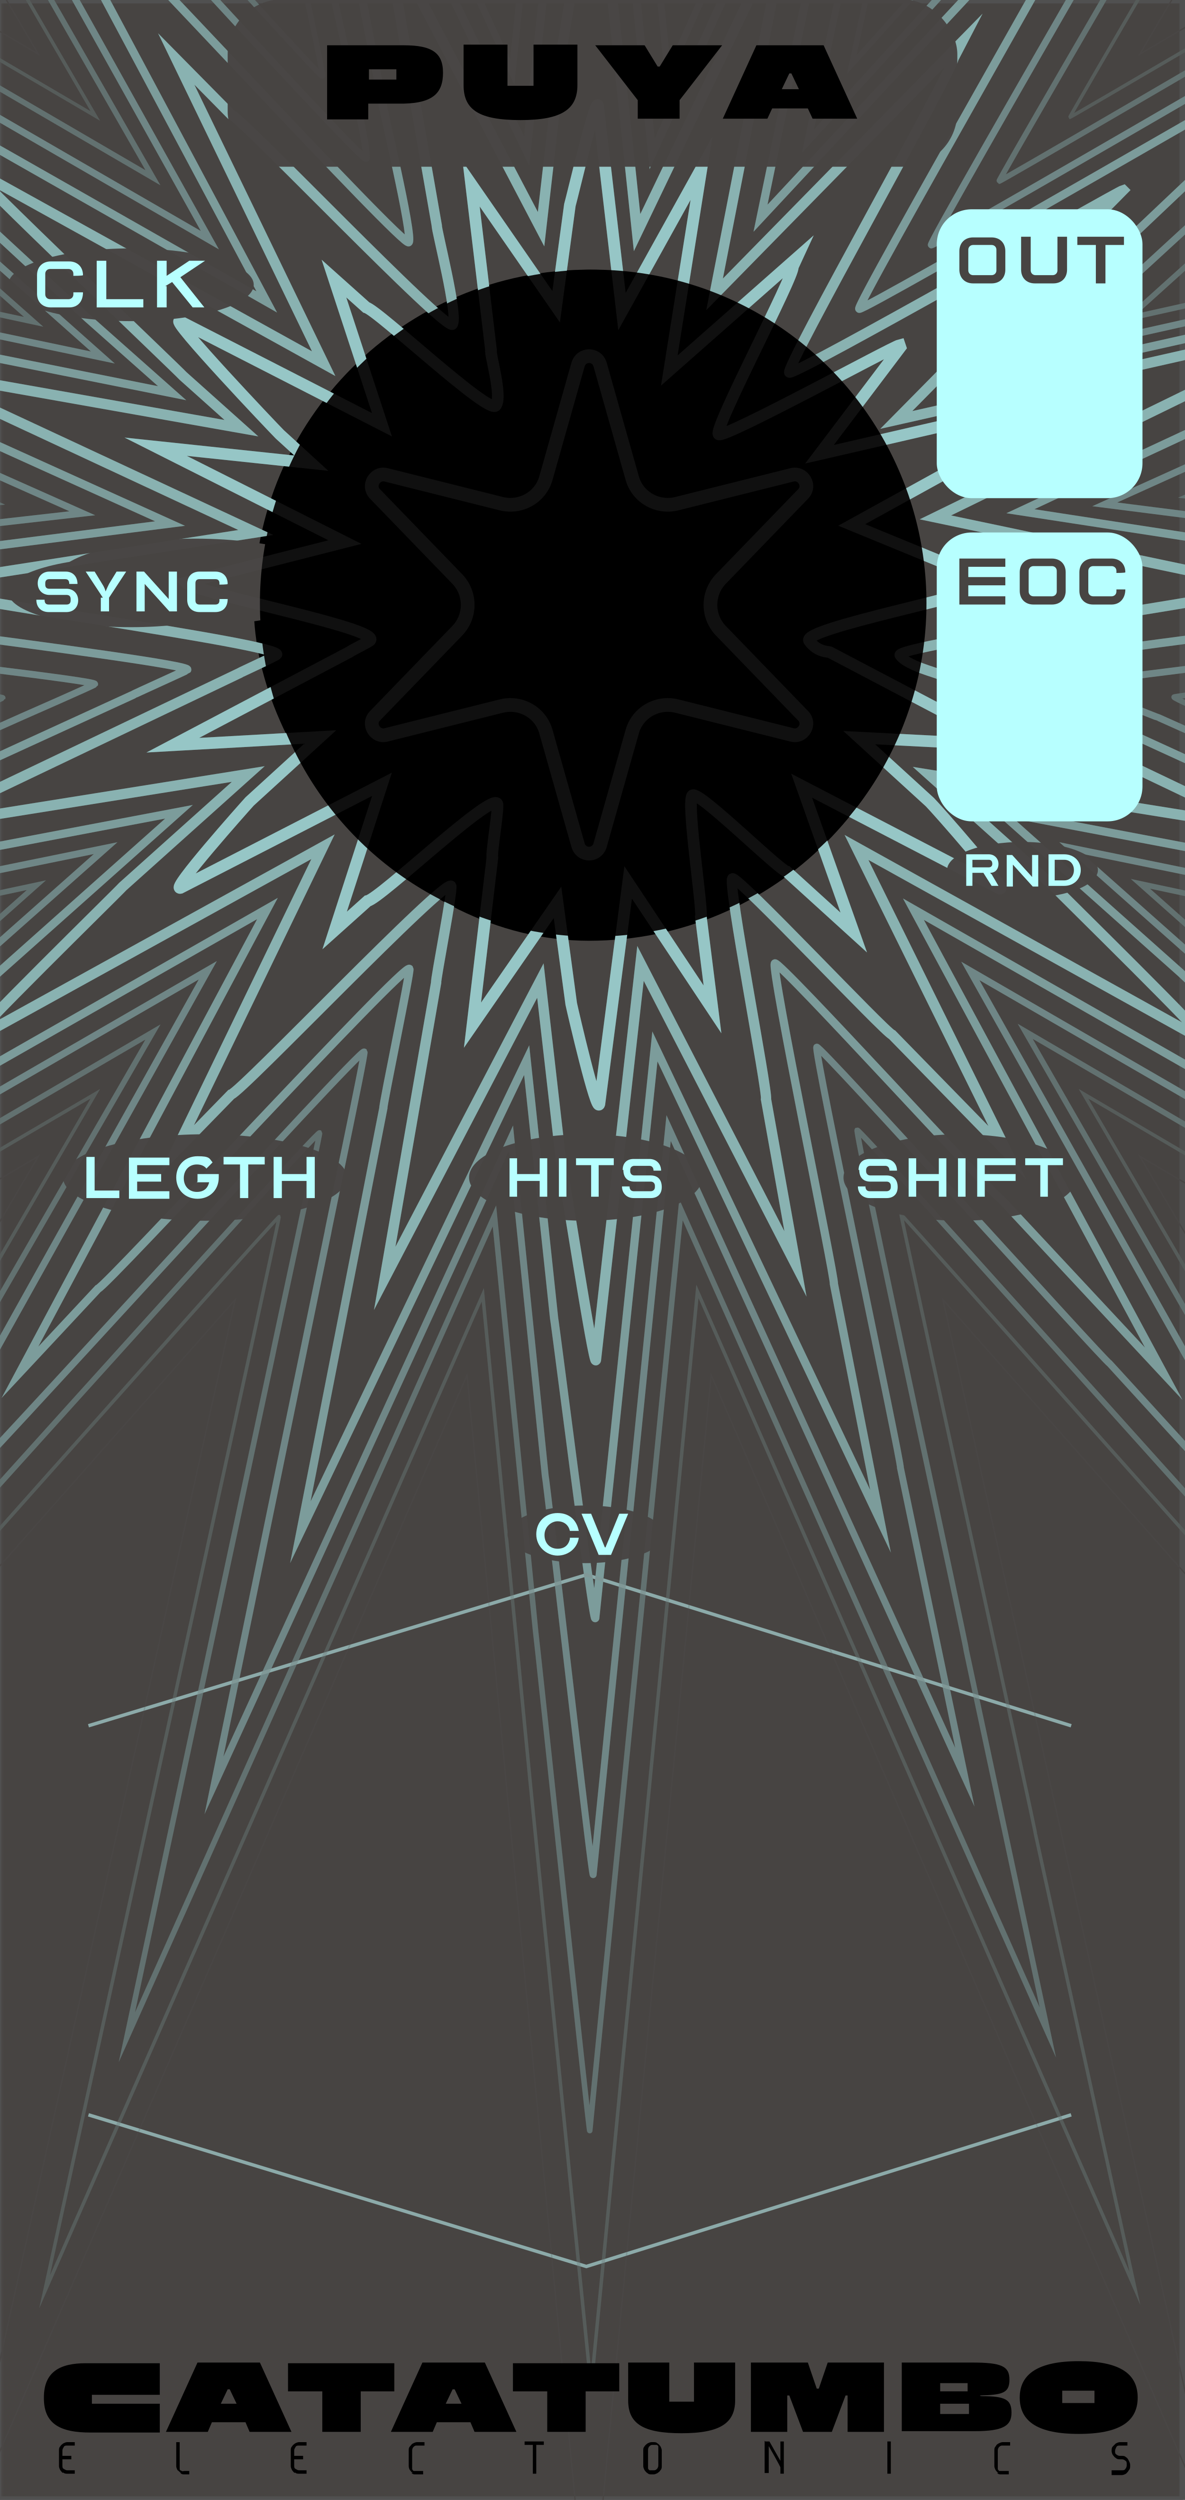 <?xml version='1.0' encoding='utf-8'?>
<ns0:svg xmlns:ns0="http://www.w3.org/2000/svg" xmlns:ns1="http://www.inkscape.org/namespaces/inkscape" xmlns:ns2="http://sodipodi.sourceforge.net/DTD/sodipodi-0.dtd" version="1.1" viewBox="0 0 172.8 364.3">
  
  <ns0:rect x="0" y="0" width="172.8" height="364.3" fill="#333333" stroke="none"/>
  
  <ns0:defs>
    <ns0:style>
      .st0, .st1, .st2, .st3, .st4, .st5, .st6, .st7, .st8, .st9, .st10, .st11, .st12, .st13, .st14, .st15, .st16, .st17, .st18, .st19, .st20, .st21, .st22, .st23, .st24 {
        fill: none;
      }

      .st1 {
        stroke: #779493;
      }

      .st1, .st16 {
        stroke-miterlimit: 10.8;
        stroke-width: 1px;
      }

      .st2 {
        stroke: #b7ffff;
      }

      .st2, .st3, .st4, .st5, .st8, .st9, .st11, .st15 {
        stroke-width: 2px;
      }

      .st2, .st3, .st4, .st5, .st8, .st9, .st11, .st15, .st24 {
        stroke-miterlimit: 10;
      }

      .st3 {
        stroke: #c2fffa;
      }

      .st4 {
        stroke: #eeffe6;
      }

      .st5 {
        stroke: #cdfff5;
      }

      .st25 {
        fill: #b7ffff;
      }

      .st26 {
        fill: lime;
      }

      .st6 {
        stroke: #474442;
      }

      .st6, .st27, .st12, .st20 {
        stroke-miterlimit: 11.3;
      }

      .st6, .st12 {
        stroke-width: .2px;
      }

      .st28 {
        fill: blue;
      }

      .st27, .st29 {
        fill: #474442;
      }

      .st27, .st9, .st12, .st13, .st14, .st16, .st17, .st18, .st19, .st24 {
        stroke: #505050;
      }

      .st7 {
        stroke: #a7e4e4;
      }

      .st7, .st18 {
        stroke-miterlimit: 10.2;
        stroke-width: 1.7px;
      }

      .st30 {
        clip-path: url(#clippath-1);
      }

      .st31 {
        clip-path: url(#clippath-2);
      }

      .st8 {
        stroke: #d8fff0;
      }

      .st32 {
        fill: #ff0;
      }

      .st33 {
        fill: #242424;
      }

      .st10 {
        stroke: #575f5d;
      }

      .st10, .st14 {
        stroke-miterlimit: 11.1;
        stroke-width: .5px;
      }

      .st11 {
        stroke: #f9ffe1;
      }

      .st34 {
        opacity: .2;
      }

      .st35 {
        opacity: .2;
      }

      .st13, .st21 {
        stroke-miterlimit: 11;
        stroke-width: .8px;
      }

      .st36 {
        fill: red;
      }

      .st15 {
        stroke: #e3ffeb;
      }

      .st17, .st22 {
        stroke-miterlimit: 10.4;
        stroke-width: 1.5px;
      }

      .st19, .st23 {
        stroke-miterlimit: 10.6;
        stroke-width: 1.2px;
      }

      .st20 {
        stroke: #8caaa9;
        stroke-width: .5px;
      }

      .st21 {
        stroke: #677978;
      }

      .st22 {
        stroke: #97cac9;
      }

      .st23 {
        stroke: #87afae;
      }

      .st37 {
        display: none;
      }

      .st38 {
        clip-path: url(#clippath);
      }
    </ns0:style>
    <ns0:clipPath id="clippath">
      <ns0:rect class="st0" y="0" width="173" height="364.3" />
    </ns0:clipPath>
    <ns0:clipPath id="clippath-1">
      <ns0:rect class="st0" x="0" y="0" width="173" height="364.3" />
    </ns0:clipPath>
    <ns0:clipPath id="clippath-2">
      <ns0:rect class="st24" x="0" y="0" width="173" height="364.3" />
    </ns0:clipPath>
  </ns0:defs>
  <ns0:g id="PUYA">
    <ns0:rect id="rect910" class="st27" fill="#333333" x="-.3" y="0" width="172.8" height="364.3" />
    <ns0:g class="st37">
      <ns0:g class="st38">
        <ns0:g class="st35">
          <ns0:circle class="st2" cx="86" cy="89.3" r="17" />
          <ns0:path class="st3" d="M122.5,87.3c0,.7,36.7,4.9,36.6,5.5s-37,4.9-37.2,5.5,33.5,16,33.2,16.6-36.7-6.8-37-6.3,26.9,25.6,26.5,26.1-32.7-17.8-33.2-17.4,17.7,32.7,17.1,33.1-25.6-27-26.3-26.7,6.8,36.6,6.1,36.8-16-33.6-16.7-33.5-4.9,36.9-5.6,36.9-5-36.8-5.7-37-16.2,33.6-16.9,33.4,6.6-36.6,6-36.9-25.8,27-26.3,26.5,17.6-32.7,17.1-33.2-32.8,17.7-33.3,17.1,26.9-25.7,26.5-26.4-36.7,6.7-36.9,5.9,33.5-16.1,33.4-16.9-37-5-37-5.8,36.8-5,37-5.7-33.6-16.2-33.4-16.9,36.6,6.6,36.9,6-27-25.8-26.5-26.3,32.7,17.6,33.2,17.1-17.7-32.8-17.1-33.3,25.7,26.9,26.4,26.5-6.7-36.7-5.9-36.9,16.1,33.5,16.9,33.4,5-37,5.8-37,5.2,36.9,6,37,16.4-33.5,17.1-33.2-6.5,36.7-5.8,37.1,25.8-26.8,26.5-26.3-17.5,32.9-17,33.6,32.8-17.5,33.3-16.7-26.9,25.9-26.6,26.7,36.6-6.5,36.7-5.7-33.7,16.4-33.7,17.2Z" />
          <ns0:path class="st5" d="M142,85.3c0,.5,73.5,8.1,73.4,8.7s-73.8,8.1-73.9,8.7,67.4,30.5,67.2,31-72.6-15.1-72.9-14.6,54.8,49.8,54.4,50.2-64.4-36.8-64.8-36.4,36.7,64.3,36.2,64.6-49.9-54.8-50.4-54.6,15,72.6,14.5,72.7-30.5-67.5-31-67.4-8.2,73.7-8.7,73.7-8.3-73.6-8.8-73.7-30.6,67.5-31.2,67.4,14.9-72.6,14.4-72.8-50,54.8-50.4,54.4,36.6-64.4,36.2-64.8-64.5,36.7-64.8,36.2,54.7-49.9,54.4-50.5-72.6,14.9-72.8,14.4,67.5-30.6,67.4-31.2-73.7-8.2-73.7-8.9,73.6-8.3,73.7-8.8-67.5-30.6-67.4-31.2,72.6,14.9,72.8,14.4S-19,16.8-18.6,16.3,45.7,52.9,46.1,52.5,9.5-12,10-12.3s49.9,54.7,50.5,54.4-14.9-72.6-14.4-72.8,30.6,67.5,31.2,67.4,8.2-73.7,8.9-73.7,8.4,73.6,9,73.7,30.8-67.5,31.4-67.3-14.8,72.6-14.2,73,50-54.7,50.5-54.2-36.6,64.6-36.1,65.1,64.5-36.5,64.8-35.9-54.8,50.1-54.5,50.7,72.5-14.8,72.6-14.1-67.6,30.8-67.6,31.4Z" />
          <ns0:path class="st8" d="M161.5,83.4c0,.4,110.3,11.4,110.3,11.8s-110.5,11.4-110.6,11.8,101.4,44.9,101.2,45.3-108.6-23.3-108.8-23,82.6,74.1,82.3,74.4-96-55.7-96.3-55.4,55.7,96,55.3,96.2-74.1-82.6-74.5-82.5,23.3,108.5,22.9,108.6-44.9-101.5-45.4-101.4-11.4,110.4-11.8,110.4-11.5-110.4-11.9-110.4-45.1,101.5-45.5,101.4,23.2-108.5,22.8-108.7S-22.7,244.4-23,244.2s55.6-96,55.3-96.3-96.1,55.6-96.4,55.3S18.5,128.9,18.3,128.5s-108.6,23.2-108.7,22.8S11,106.3,10.9,105.9s-110.4-11.5-110.4-11.9,110.4-11.5,110.4-11.9-101.5-45.1-101.4-45.5S18.1,59.7,18.3,59.3-64.4-14.8-64.1-15.2,31.9,40.4,32.2,40.1-23.4-56-23-56.3,51.1,26.3,51.5,26.1s-23.2-108.6-22.8-108.7S73.7,18.8,74.2,18.7s11.5-110.4,11.9-110.4,11.6,110.4,12.1,110.5,45.1-101.5,45.6-101.3-23.1,108.6-22.7,108.8,74.2-82.5,74.6-82.2-55.6,96.2-55.2,96.5S236.6-14.9,236.8-14.5s-82.6,74.3-82.4,74.8,108.5-23.1,108.6-22.6-101.5,45.2-101.5,45.7Z" />
          <ns0:path class="st15" d="M181,81.4c0,.3,147.1,14.7,147.1,14.9s-147.2,14.7-147.3,14.9,135.4,59.4,135.3,59.6-144.5-31.6-144.7-31.3,110.4,98.3,110.3,98.5-127.7-74.7-127.9-74.5,74.6,127.7,74.4,127.8-98.4-110.4-98.6-110.3,31.5,144.5,31.3,144.6-59.4-135.4-59.7-135.4-14.7,147.2-14.9,147.2-14.7-147.1-15-147.2S11.7,325.7,11.4,325.6s31.5-144.5,31.2-144.6-98.4,110.4-98.6,110.3S18.6,163.5,18.4,163.3s-127.7,74.6-127.9,74.4S.9,139.3.7,139.1s-144.5,31.5-144.6,31.2S-8.5,110.8-8.5,110.5s-147.2-14.7-147.2-15S-8.6,80.8-8.6,80.5-144,21-143.9,20.7.6,52.2.7,52-109.7-46.4-109.5-46.7,18.1,27.9,18.3,27.7-56.3-100-56-100.2,42.4,10.2,42.6,10.1,11.1-134.5,11.4-134.6,70.9.8,71.2.8s14.7-147.2,15-147.2S101,.7,101.3.8s59.5-135.4,59.9-135.3S129.7,10,130,10.2s98.4-110.4,98.7-110.2S154.1,27.8,154.3,28.1s127.7-74.5,127.9-74.2-110.4,98.5-110.3,98.8,144.5-31.4,144.5-31.1-135.5,59.5-135.5,59.9Z" />
          <ns0:path class="st4" d="M200.5,79.4c0,.1,183.9,17.9,183.9,18s-184,17.9-184,18,169.4,73.9,169.3,74-180.5-39.8-180.5-39.7,138.3,122.6,138.2,122.7-159.3-93.6-159.4-93.5,93.6,159.3,93.5,159.4-122.6-138.3-122.7-138.2,39.8,180.5,39.7,180.5-73.9-169.4-74-169.4-17.9,183.9-18.1,183.9-17.9-183.9-18.1-183.9S-5.8,380.7-5.9,380.6s39.8-180.5,39.6-180.5-122.6,138.3-122.7,138.2S4.6,179,4.5,178.9s-159.4,93.6-159.4,93.5S-16.7,149.7-16.8,149.6s-180.5,39.8-180.5,39.6S-28,115.3-28,115.2s-183.9-17.9-183.9-18.1S-28,79.1-28,79-197.4,5.1-197.3,4.9-16.9,44.7-16.8,44.6s-138.3-122.6-138.2-122.7S4.3,15.4,4.4,15.3s-93.6-159.4-93.5-159.4S33.6-5.9,33.7-5.9-6.1-186.4-5.9-186.5,68-17.1,68.1-17.1s17.9-183.9,18.1-183.9S104.2-17.1,104.4-17.1s73.9-169.4,74.1-169.3S138.7-6,138.8-5.9s122.6-138.2,122.8-138.1S168,15.4,168.1,15.5s159.4-93.6,159.4-93.4S189.3,44.7,189.4,44.9,369.8,5.2,369.9,5.3s-169.4,73.9-169.4,74.1Z" />
          <ns0:polygon class="st11" points="86.3 -255.7 107.4 -35 195.8 -238.4 147.7 -22 294.6 -188.1 182 2.9 373 -109.7 206.9 37.2 423.3 -10.9 220 77.5 440.6 98.6 220 119.8 423.3 208.2 206.9 160.1 373 306.9 182 194.4 294.6 385.3 147.7 219.3 195.8 435.7 107.4 232.3 86.3 453 65.1 232.3 -23.2 435.7 24.8 219.3 -122 385.3 -9.5 194.4 -200.4 306.9 -34.3 160.1 -250.8 208.2 -47.4 119.8 -268.1 98.6 -47.4 77.5 -250.8 -10.9 -34.3 37.2 -200.4 -109.7 -9.5 2.9 -122 -188.1 24.8 -22 -23.2 -238.4 65.1 -35 86.3 -255.7" />
        </ns0:g>
      </ns0:g>
    </ns0:g>
    <ns0:rect id="rect1106-7" x="37" y="39.3" width="97.8" height="97.8" rx="48.9" ry="48.9" />
    <ns0:g class="st30">
      <ns0:g>
        <ns0:path class="st2" d="M87.5,53.1l4.7,16.6c.8,2.8,3.7,4.4,6.5,3.7l16.8-4.2c1.6-.4,2.8,1.6,1.6,2.8l-12,12.4c-2,2.1-2,5.4,0,7.5l12,12.4c1.2,1.2,0,3.2-1.6,2.8l-16.8-4.2c-2.8-.7-5.7.9-6.5,3.7l-4.7,16.6c-.5,1.6-2.7,1.6-3.2,0l-4.7-16.6c-.8-2.8-3.7-4.4-6.5-3.7l-16.8,4.2c-1.6.4-2.8-1.6-1.6-2.8l12-12.4c2-2.1,2-5.4,0-7.5l-12-12.4c-1.2-1.2,0-3.2,1.6-2.8l16.8,4.2c2.8.7,5.7-.9,6.5-3.7l4.7-16.6c.5-1.6,2.7-1.6,3.2,0Z" />
        <ns0:path class="st7" d="M131.3,50.6l-11.8,15.6,26.5-6.1c.7-.2,7-1.1,7.3-.6s-5.2,3.6-5.7,4.1l-23.4,12.9,20.7,8.5c-1.6,1.6-28.2,6.6-26.9,8.4s3,1.5,3.1,1.7l25.7,13.5-21.5-1.1,10.3,9.4c1,1,11.5,12.9,10.2,12.6l-28.9-15,7.6,21.4-9.8-8.9c-1.2-.3-12.7-11.7-13.7-11.1s1.5,16.5,1.2,17.7l1.7,13.5-12.3-18.5-4.2,32.3c-.4,1.4-3.8-13.2-4.1-14.6l-2-14.8-12.4,17.9,2.9-24.4c-.2-.6,1-7.5.7-7.9-1.1-1.4-17,13.8-18.9,14.2l-4.8,4.3,6.9-21.3-29.4,15.1c-1.4.3,9.1-11.5,10.1-12.6l10.3-9.4-21.5,1.2,25.8-13.6c.2-.2,2.9-1.5,3-1.7,1.3-1.8-25.3-6.8-26.9-8.4l23.2-5.9-27.6-13.9,22.7,2.4-4.6-4.2c-1-1-16-16.8-14.6-16.5l29.5,15.1-7-21.3,4.7,4.2c1.8.5,17.9,15.7,18.9,14.3s-.9-7.5-.7-8.1l-2.9-24.2,12.4,17.9,2-14.8c.4-1.4,3.8-15.9,4.1-14.5l3.5,30,11.6-20.9-4.7,29.5,18.6-16.4-.6,1.3c.3,1.2-11.7,23.8-10.8,24.4s25.2-12.7,26.4-13Z" />
        <ns0:path class="st22" d="M163.8,27.7l-33.1,33.5,45.7-10.3c.6-.1,12.5-2.4,12.7-2s-10.7,5.7-11.1,6.2l-41.6,20.3,48.1,10.1c-1.3,1.3-54.3,8.5-53.3,10s5.6,2.6,5.8,2.8l46.7,22.3-48.2-7.7,18.3,16.4c.8.9,23.1,22.7,21.9,22.4l-50.8-28.2,22,44.5-16.8-17.2c-1-.3-22.5-23.2-23.3-22.8s5.2,31.2,4.9,32.2l4.3,24-22.6-43.8-6.5,57.8c-.3,1.2-4.8-28-5.1-29.1l-3-26.2-22.7,43.4,7.5-43.1c-.1-.5,2.5-13.7,2.2-14.1-.9-1.2-30.6,30-32.1,30.4l-8.1,8.3,21.5-44.4L-4,151.6c-1.2.3,21.1-21.5,21.9-22.4l18.3-16.4-48.2,7.7,46.9-22.4c.1-.1,5.4-2.5,5.5-2.7,1.1-1.5-52-8.6-53.3-10l50.2-7.8L-14,53.7l49.2,8.7-8.5-7.6c-.8-.9-31.9-30.5-30.8-30.2l51.3,28.4L25.7,8.6l8,8.1c1.5.4,31.4,31.8,32.3,30.6s-2.4-13.9-2.3-14.4l-7.5-42.8,22.7,43.3,3-26.2c.3-1.2,4.8-30.2,5.1-29.1l5.9,55.8,22-45.8-10.7,54.8L140.3,6.1l-1.3,2.5c.3,1-24.7,45.2-23.9,45.7s47.7-26.3,48.7-26.6Z" />
        <ns0:path class="st23" d="M196.3,4.8l-54.4,51.5,64.9-14.5c.5-.1,18-3.7,18.2-3.4s-16.2,7.9-16.5,8.3l-59.7,27.8,75.5,11.6c-1,1.1-80.5,10.3-79.7,11.5s8.3,3.8,8.4,3.9l67.7,31-74.9-14.2,26.4,23.5c.7.7,34.6,32.4,33.7,32.2l-72.7-41.5,36.5,67.7-23.7-25.4c-.8-.2-32.3-34.8-33-34.4s8.8,45.9,8.6,46.7l6.8,34.6-32.9-69.2-8.7,83.3c-.3.9-5.8-42.7-6-43.7l-4-37.6-33,68.8,12.1-61.8c-.1-.4,4-20,3.8-20.3-.7-1-44.2,46.3-45.4,46.6l-11.4,12.2,36.1-67.6-73,41.6c-.9.2,33-31.5,33.7-32.2l26.4-23.5-74.9,14.2,68.1-31.2c.1-.1,7.9-3.6,8-3.7.8-1.2-78.6-10.5-79.7-11.5l77.2-9.8L-50.6,42.2l75.7,15.1-12.3-10.9c-.7-.7-47.9-44.1-46.9-43.9L38.9,44,2.8-23.6l11.2,12c1.2.3,44.9,47.8,45.6,46.9s-4-20.3-3.9-20.7l-12-61.4L76.8,22l4-37.7c.3-.9,5.8-44.6,6-43.6l8.3,81.7,32.4-70.8-16.6,80.2,53.5-57.4-2,3.6c.2.8-37.7,66.6-37.1,67S195.5,5,196.3,4.8Z" />
        <ns0:path class="st1" d="M228.9-18l-75.6,69.4,84.1-18.8c.3,0,23.5-5,23.6-4.7s-21.7,10.1-22,10.4l-77.9,35.2,102.9,13.1c-.8.8-106.7,12.2-106,13.1s10.9,4.9,11,4.9l88.7,39.7-101.5-20.7,34.5,30.6c.5.5,46.1,42.1,45.4,42l-94.6-54.7,51,90.8-30.7-33.6c-.6-.2-42.2-46.4-42.7-46.1s12.4,60.7,12.2,61.3l9.4,45.1-43.2-94.6-11,108.8c-.2.7-6.8-57.5-7-58.2l-5-49.1-43.3,94.3,16.6-80.5c0-.3,5.5-26.2,5.3-26.4-.5-.7-57.8,62.6-58.7,62.8l-14.8,16.1,50.7-90.8-94.8,54.8c-.7.2,44.9-41.4,45.4-42l34.5-30.6-101.6,20.7L3.3,104.4c0,0,10.5-4.6,10.5-4.7.6-.9-105.3-12.3-106-13.1l104.2-11.8L-87.1,30.7,15,52.1-1.1,37.8c-.5-.5-63.8-57.8-63.1-57.6L30.6,35-20.1-55.8l14.5,15.8c.9.2,58.4,63.9,59,63.1s-5.5-26.7-5.5-27l-16.5-79.9L74.7,10.5l5-49.1c.2-.7,6.8-58.9,7-58.2l10.7,107.6,42.9-95.7-22.5,105.5,70.9-77.9-2.7,4.7c.2.6-50.7,88-50.2,88.3s92.7-53.6,93.3-53.7Z" />
        <ns0:path class="st21" d="M261.4-40.9l-96.9,87.3,103.2-23c.2,0,29-6.3,29.1-6.1s-27.2,12.3-27.4,12.4l-96.1,42.6,130.3,14.7c-.5.5-132.8,14.1-132.4,14.6s13.5,6,13.6,6l109.7,48.5-128.2-27.3,42.5,37.7c.3.3,57.6,51.9,57.2,51.8l-116.5-68,65.5,114-37.6-41.8c-.4-.1-52-58-52.4-57.8s16,75.4,15.9,75.8l11.9,55.7-53.5-119.9-13.3,134.2c-.1.5-7.8-72.3-7.9-72.8l-6-60.5-53.6,119.7,21.2-99.2c0-.2,7-32.5,6.9-32.6-.4-.5-71.4,78.9-72,79l-18.1,20.1L22.3,150.4l-116.6,68c-.5.1,56.8-51.4,57.2-51.7L5.3,129l-128.2,27.3L-12.6,107.5c0,0,13-5.7,13-5.8.4-.6-131.9-14.1-132.4-14.6L-.8,73.3-123.7,19.2,4.9,46.9-15.1,29.2c-.3-.3-79.8-71.4-79.3-71.3L22.3,25.9-43-88l17.7,19.7c.6.2,72,79.9,72.3,79.4s-7.1-33.1-7-33.3l-21.1-98.5L72.5-1l6-60.5c.1-.5,7.8-73.2,7.9-72.7L99.4-.8l53.3-120.7L124.2,9.4l88.3-98.4-3.4,5.9c.1.4-63.7,109.4-63.4,109.5s115.2-67.2,115.6-67.3Z" />
        <ns0:path class="st10" d="M293.9-63.8l-118.1,105.3,122.4-27.2c.1,0,34.5-7.6,34.6-7.5s-32.7,14.4-32.8,14.5l-114.2,50.1,157.8,16.2c-.3.3-159,15.9-158.8,16.2s16.2,7.1,16.2,7.1l130.8,57.2-154.9-33.8,50.6,44.8c.2.2,69.2,61.6,68.9,61.5l-138.4-81.2,80,137.1-44.6-50.1c-.2,0-61.9-69.5-62-69.4s19.7,90.1,19.6,90.3l14.5,66.2-63.8-145.3-15.5,159.7c0,.2-8.8-87.1-8.8-87.3l-7-71.9L6.5,334l25.8-117.9c0,0,8.5-38.7,8.4-38.8-.2-.2-84.9,95.2-85.2,95.2l-21.4,24L13.9,159.4l-138.5,81.2c-.2,0,68.8-61.4,68.9-61.5L-5,134.4l-154.9,33.8L-28.4,110.6s15.5-6.8,15.5-6.8c.2-.3-158.5-15.9-158.8-16.2L-13.5,71.9-160.3,7.8-5.2,41.8l-23.9-21.1c-.2-.2-95.7-85.1-95.5-85L13.9,16.9-66-120.2l21,23.5c.3,0,85.5,95.9,85.7,95.7s-8.6-39.6-8.6-39.6L6.5-157.7,70.3-12.5l7-71.9c0-.2,8.8-87.5,8.8-87.3L101.5-12.4l63.7-145.7L130.8-1.8l105.8-118.9-4.1,7c0,.2-76.7,130.7-76.5,130.8s137.7-80.8,137.9-80.9Z" />
        <ns0:polygon class="st6" points="85.9 -209.2 103.7 -24 177.8 -194.6 137.5 -13 260.7 -152.4 166.2 7.9 326.5 -86.6 187.1 36.6 368.7 -3.7 198.1 70.4 383.3 88.2 198.1 105.9 368.7 180.1 187.1 139.7 326.5 263 166.2 168.5 260.7 328.7 137.5 189.4 177.8 371 103.7 200.4 85.9 385.5 68.1 200.4 -6 371 34.3 189.4 -88.9 328.7 5.6 168.5 -154.7 263 -15.3 139.7 -196.9 180.1 -26.3 105.9 -211.4 88.2 -26.3 70.4 -196.9 -3.7 -15.3 36.6 -154.7 -86.6 5.6 7.9 -88.9 -152.4 34.3 -13 -6 -194.6 68.1 -24 85.9 -209.2" />
      </ns0:g>
    </ns0:g>
    <ns0:ellipse class="st29" cx="140" cy="171.6" rx="17" ry="6.3" />
    <ns0:ellipse class="st29" cx="85.4" cy="171.6" rx="17" ry="6.3" />
    <ns0:ellipse class="st29" cx="85.4" cy="223.6" rx="11.4" ry="4.2" />
    <ns0:ellipse class="st29" cx="29.9" cy="171.6" rx="20.7" ry="6.3" />
    <ns0:ellipse class="st29" cx="28.5" cy="84.8" rx="20.7" ry="6.3" />
    <ns0:ellipse class="st29" cx="19.1" cy="86.3" rx="17.9" ry="5.1" />
    <ns0:ellipse class="st29" cx="19.1" cy="41.5" rx="17.9" ry="5.3" />
    <ns0:circle cx="86.5" cy="87.9" r="48.6" />
    <ns0:ellipse class="st29" cx="149.1" cy="126.8" rx="11" ry="4.1" />
    <ns0:rect class="st29" x="33.2" y="-.1" width="106.4" height="24.4" rx="8" ry="8" />
    <ns0:polyline class="st20" points="156.2 251.5 85.5 229.5 12.9 251.5" />
    <ns0:polyline class="st20" points="156.2 308.2 85.5 330.3 12.9 308.2" />
    <ns0:g class="st34">
      <ns0:g>
        <ns0:g class="st31">
          <ns0:g>
            <ns0:path class="st9" d="M87.5,53.1l4.7,16.6c.8,2.8,3.7,4.4,6.5,3.7l16.8-4.2c1.6-.4,2.8,1.6,1.6,2.8l-12,12.4c-2,2.1-2,5.4,0,7.5l12,12.4c1.2,1.2,0,3.2-1.6,2.8l-16.8-4.2c-2.8-.7-5.7.9-6.5,3.7l-4.7,16.6c-.5,1.6-2.7,1.6-3.2,0l-4.7-16.6c-.8-2.8-3.7-4.4-6.5-3.7l-16.8,4.2c-1.6.4-2.8-1.6-1.6-2.8l12-12.4c2-2.1,2-5.4,0-7.5l-12-12.4c-1.2-1.2,0-3.2,1.6-2.8l16.8,4.2c2.8.7,5.7-.9,6.5-3.7l4.7-16.6c.5-1.6,2.7-1.6,3.2,0Z" />
            <ns0:path class="st18" d="M131.3,50.6l-11.8,15.6,26.5-6.1c.7-.2,7-1.1,7.3-.6s-5.2,3.6-5.7,4.1l-23.4,12.9,20.7,8.5c-1.6,1.6-28.2,6.6-26.9,8.4s3,1.5,3.1,1.7l25.7,13.5-21.5-1.1,10.3,9.4c1,1,11.5,12.9,10.2,12.6l-28.9-15,7.6,21.4-9.8-8.9c-1.2-.3-12.7-11.7-13.7-11.1s1.5,16.5,1.2,17.7l1.7,13.5-12.3-18.5-4.2,32.3c-.4,1.4-3.8-13.2-4.1-14.6l-2-14.8-12.4,17.9,2.9-24.4c-.2-.6,1-7.5.7-7.9-1.1-1.4-17,13.8-18.9,14.2l-4.8,4.3,6.9-21.3-29.4,15.1c-1.4.3,9.1-11.5,10.1-12.6l10.3-9.4-21.5,1.2,25.8-13.6c.2-.2,2.9-1.5,3-1.7,1.3-1.8-25.3-6.8-26.9-8.4l23.2-5.9-27.6-13.9,22.7,2.4-4.6-4.2c-1-1-16-16.8-14.6-16.5l29.5,15.1-7-21.3,4.7,4.2c1.8.5,17.9,15.7,18.9,14.3s-.9-7.5-.7-8.1l-2.9-24.2,12.4,17.9,2-14.8c.4-1.4,3.8-15.9,4.1-14.5l3.5,30,11.6-20.9-4.7,29.5,18.6-16.4-.6,1.3c.3,1.2-11.7,23.8-10.8,24.4s25.2-12.7,26.4-13Z" />
            <ns0:path class="st17" d="M163.8,27.7l-33.1,33.5,45.7-10.3c.6-.1,12.5-2.4,12.7-2s-10.7,5.7-11.1,6.2l-41.6,20.3,48.1,10.1c-1.3,1.3-54.3,8.5-53.3,10s5.6,2.6,5.8,2.8l46.7,22.3-48.2-7.7,18.3,16.4c.8.9,23.1,22.7,21.9,22.4l-50.8-28.2,22,44.5-16.8-17.2c-1-.3-22.5-23.2-23.3-22.8s5.2,31.2,4.9,32.2l4.3,24-22.6-43.8-6.5,57.8c-.3,1.2-4.8-28-5.1-29.1l-3-26.2-22.7,43.4,7.5-43.1c-.1-.5,2.5-13.7,2.2-14.1-.9-1.2-30.6,30-32.1,30.4l-8.1,8.3,21.5-44.4L-4,151.6c-1.2.3,21.1-21.5,21.9-22.4l18.3-16.4-48.2,7.7,46.9-22.4c.1-.1,5.4-2.5,5.5-2.7,1.1-1.5-52-8.6-53.3-10l50.2-7.8L-14,53.7l49.2,8.7-8.5-7.6c-.8-.9-31.9-30.5-30.8-30.2l51.3,28.4L25.7,8.6l8,8.1c1.5.4,31.4,31.8,32.3,30.6s-2.4-13.9-2.3-14.4l-7.5-42.8,22.7,43.3,3-26.2c.3-1.2,4.8-30.2,5.1-29.1l5.9,55.8,22-45.8-10.7,54.8L140.3,6.1l-1.3,2.5c.3,1-24.7,45.2-23.9,45.7s47.7-26.3,48.7-26.6Z" />
            <ns0:path class="st19" d="M196.3,4.8l-54.4,51.5,64.9-14.5c.5-.1,18-3.7,18.2-3.4s-16.2,7.9-16.5,8.3l-59.7,27.8,75.5,11.6c-1,1.1-80.5,10.3-79.7,11.5s8.3,3.8,8.4,3.9l67.7,31-74.9-14.2,26.4,23.5c.7.7,34.6,32.4,33.7,32.2l-72.7-41.5,36.5,67.7-23.7-25.4c-.8-.2-32.3-34.8-33-34.4s8.8,45.9,8.6,46.7l6.8,34.6-32.9-69.2-8.7,83.3c-.3.9-5.8-42.7-6-43.7l-4-37.6-33,68.8,12.1-61.8c-.1-.4,4-20,3.8-20.3-.7-1-44.2,46.3-45.4,46.6l-11.4,12.2,36.1-67.6-73,41.6c-.9.2,33-31.5,33.7-32.2l26.4-23.5-74.9,14.2,68.1-31.2c.1-.1,7.9-3.6,8-3.7.8-1.2-78.6-10.5-79.7-11.5l77.2-9.8L-50.6,42.2l75.7,15.1-12.3-10.9c-.7-.7-47.9-44.1-46.9-43.9L38.9,44,2.8-23.6l11.2,12c1.2.3,44.9,47.8,45.6,46.9s-4-20.3-3.9-20.7l-12-61.4L76.8,22l4-37.7c.3-.9,5.8-44.6,6-43.6l8.3,81.7,32.4-70.8-16.6,80.2,53.5-57.4-2,3.6c.2.8-37.7,66.6-37.1,67S195.5,5,196.3,4.8Z" />
            <ns0:path class="st16" d="M228.9-18l-75.6,69.4,84.1-18.8c.3,0,23.5-5,23.6-4.7s-21.7,10.1-22,10.4l-77.9,35.2,102.9,13.1c-.8.8-106.7,12.2-106,13.1s10.9,4.9,11,4.9l88.7,39.7-101.5-20.7,34.5,30.6c.5.5,46.1,42.1,45.4,42l-94.6-54.7,51,90.8-30.7-33.6c-.6-.2-42.2-46.4-42.7-46.1s12.4,60.7,12.2,61.3l9.4,45.1-43.2-94.6-11,108.8c-.2.7-6.8-57.5-7-58.2l-5-49.1-43.3,94.3,16.6-80.5c0-.3,5.5-26.2,5.3-26.4-.5-.7-57.8,62.6-58.7,62.8l-14.8,16.1,50.7-90.8-94.8,54.8c-.7.2,44.9-41.4,45.4-42l34.5-30.6-101.6,20.7L3.3,104.4c0,0,10.5-4.6,10.5-4.7.6-.9-105.3-12.3-106-13.1l104.2-11.8L-87.1,30.7,15,52.1-1.1,37.8c-.5-.5-63.8-57.8-63.1-57.6L30.6,35-20.1-55.8l14.5,15.8c.9.2,58.4,63.9,59,63.1s-5.5-26.7-5.5-27l-16.5-79.9L74.7,10.5l5-49.1c.2-.7,6.8-58.9,7-58.2l10.7,107.6,42.9-95.7-22.5,105.5,70.9-77.9-2.7,4.7c.2.6-50.7,88-50.2,88.3s92.7-53.6,93.3-53.7Z" />
            <ns0:path class="st13" d="M261.4-40.9l-96.9,87.3,103.2-23c.2,0,29-6.3,29.1-6.1s-27.2,12.3-27.4,12.4l-96.1,42.6,130.3,14.7c-.5.5-132.8,14.1-132.4,14.6s13.5,6,13.6,6l109.7,48.5-128.2-27.3,42.5,37.7c.3.3,57.6,51.9,57.2,51.8l-116.5-68,65.5,114-37.6-41.8c-.4-.1-52-58-52.4-57.8s16,75.4,15.9,75.8l11.9,55.7-53.5-119.9-13.3,134.2c-.1.5-7.8-72.3-7.9-72.8l-6-60.5-53.6,119.7,21.2-99.2c0-.2,7-32.5,6.9-32.6-.4-.5-71.4,78.9-72,79l-18.1,20.1L22.3,150.4l-116.6,68c-.5.1,56.8-51.4,57.2-51.7L5.3,129l-128.2,27.3L-12.6,107.5c0,0,13-5.7,13-5.8.4-.6-131.9-14.1-132.4-14.6L-.8,73.3-123.7,19.2,4.9,46.9-15.1,29.2c-.3-.3-79.8-71.4-79.3-71.3L22.3,25.9-43-88l17.7,19.7c.6.2,72,79.9,72.3,79.4s-7.1-33.1-7-33.3l-21.1-98.5L72.5-1l6-60.5c.1-.5,7.8-73.2,7.9-72.7L99.4-.8l53.3-120.7L124.2,9.4l88.3-98.4-3.4,5.9c.1.4-63.7,109.4-63.4,109.5s115.2-67.2,115.6-67.3Z" />
            <ns0:path class="st14" d="M293.9-63.8l-118.1,105.3,122.4-27.2c.1,0,34.5-7.6,34.6-7.5s-32.7,14.4-32.8,14.5l-114.2,50.1,157.8,16.2c-.3.3-159,15.9-158.8,16.2s16.2,7.1,16.2,7.1l130.8,57.2-154.9-33.8,50.6,44.8c.2.2,69.2,61.6,68.9,61.5l-138.4-81.2,80,137.1-44.6-50.1c-.2,0-61.9-69.5-62-69.4s19.7,90.1,19.6,90.3l14.5,66.2-63.8-145.3-15.5,159.7c0,.2-8.8-87.1-8.8-87.3l-7-71.9L6.5,334l25.8-117.9c0,0,8.5-38.7,8.4-38.8-.2-.2-84.9,95.2-85.2,95.2l-21.4,24L13.9,159.4l-138.5,81.2c-.2,0,68.8-61.4,68.9-61.5L-5,134.4l-154.9,33.8L-28.4,110.6s15.5-6.8,15.5-6.8c.2-.3-158.5-15.9-158.8-16.2L-13.5,71.9-160.3,7.8-5.2,41.8l-23.9-21.1c-.2-.2-95.7-85.1-95.5-85L13.9,16.9-66-120.2l21,23.5c.3,0,85.5,95.9,85.7,95.7s-8.6-39.6-8.6-39.6L6.5-157.7,70.3-12.5l7-71.9c0-.2,8.8-87.5,8.8-87.3L101.5-12.4l63.7-145.7L130.8-1.8l105.8-118.9-4.1,7c0,.2-76.7,130.7-76.5,130.8s137.7-80.8,137.9-80.9Z" />
            <ns0:polygon class="st12" points="85.9 -209.2 103.7 -24 177.8 -194.6 137.5 -13 260.7 -152.4 166.2 7.9 326.5 -86.6 187.1 36.6 368.7 -3.7 198.1 70.4 383.3 88.2 198.1 105.9 368.7 180.1 187.1 139.7 326.5 263 166.2 168.5 260.7 328.7 137.5 189.4 177.8 371 103.7 200.4 85.9 385.5 68.1 200.4 -6 371 34.3 189.4 -88.9 328.7 5.6 168.5 -154.7 263 -15.3 139.7 -196.9 180.1 -26.3 105.9 -211.4 88.2 -26.3 70.4 -196.9 -3.7 -15.3 36.6 -154.7 -86.6 5.6 7.9 -88.9 -152.4 34.3 -13 -6 -194.6 68.1 -24 85.9 -209.2" />
          </ns0:g>
        </ns0:g>
        <ns0:rect class="st24" x="0" y="0" width="173" height="364.3" />
      </ns0:g>
    </ns0:g>
    <ns0:g>
      <ns0:path d="M47.7,6.6h11.2c4.1,0,5.7,1.1,5.7,4s-1.4,4.4-5.7,4.5h-5.2v2.3h-6V6.6ZM57.8,11.6v-1.5h-4v1.5h4Z" />
      <ns0:path d="M67.6,12.4v-5.9h6.4v6h3.8v-6h6.4v5.9c0,3.6-2.4,5.1-8.3,5.1s-8.3-1.4-8.3-5.1Z" />
      <ns0:path d="M93,14.6l-6.2-8h7.2l1.9,3.1h.3l1.9-3.1h7.2l-6.2,8v2.7h-6.1v-2.7Z" />
      <ns0:path d="M110.3,6.6h9.8l4.9,10.7h-6.5l-.7-1.5h-5.2l-.7,1.5h-6.5l4.9-10.7ZM116.5,13l-1.1-2.3h-.3l-1.1,2.3h2.5Z" />
    </ns0:g>
    <ns0:g>
      <ns0:path d="M6.4,349.4c0-3.8,2.4-5,6.1-5h10.8v4.6h-9.9v1.3h9.9v4.2h-10.1c-4.2,0-6.8-1.1-6.8-5Z" />
      <ns0:path d="M28.7,344.3h9.2l4.6,10.1h-6.1l-.6-1.4h-4.9l-.6,1.4h-6.1l4.6-10.1ZM34.5,350.3l-1-2.1h-.3l-1,2.1h2.3Z" />
      <ns0:path d="M46.9,348.5h-4.9v-4.1h15.5v4.1h-4.9v5.9h-5.6v-5.9Z" />
      <ns0:path d="M61.5,344.3h9.2l4.6,10.1h-6.1l-.6-1.4h-4.9l-.6,1.4h-6.1l4.6-10.1ZM67.3,350.3l-1-2.1h-.3l-1,2.1h2.3Z" />
      <ns0:path d="M79.7,348.5h-4.9v-4.1h15.5v4.1h-4.9v5.9h-5.6v-5.9Z" />
      <ns0:path d="M91.6,349.8v-5.5h6v5.7h3.6v-5.7h6v5.5c0,3.4-2.3,4.8-7.8,4.8s-7.8-1.3-7.8-4.8Z" />
      <ns0:path d="M109.4,344.3h8.4l1.3,3.8h.3l1.3-3.8h8.2v10.1h-5.3v-5.3h-.3l-2,5.3h-4.2l-2-5.3h-.3v5.3h-5.3v-10.1Z" />
      <ns0:path d="M131.5,344.3h10.2c4.3,0,5.5.5,5.5,2.5s-1.1,2.2-4.3,2.3h0c0,.1.3.1.3.1,3.4,0,4.3.5,4.3,2.4s-1.2,2.7-5.3,2.7h-10.7v-10.1ZM141.1,348.5v-1.2h-4v1.2h4ZM141.3,351.8v-1.5h-4.2v1.5h4.2Z" />
      <ns0:path d="M148.7,349.4c0-3.5,2.8-5.3,8.6-5.3s8.6,1.7,8.6,5.3-2.8,5.3-8.6,5.3-8.6-1.7-8.6-5.3ZM159.6,350.2v-1.8h-4.7v1.8h4.7Z" />
      <ns0:path d="M9.2,360.4c-.2-.1-.3-.3-.4-.4-.1-.2-.2-.4-.2-.6v-2.3c0-.2,0-.4.2-.6.1-.2.3-.3.4-.4.2-.1.4-.2.6-.2h1.1v.5h-1.1c-.2,0-.4,0-.5.2s-.2.3-.2.5v.8h1.3v.5h-1.3v.9c0,.2,0,.4.2.5s.3.2.5.2h1.1v.5h-1.1c-.2,0-.4,0-.6-.2Z" />
      <ns0:path d="M26.4,360.4c-.2-.1-.3-.3-.5-.4-.1-.2-.2-.4-.2-.6v-3.5h.5v3.5c0,.1,0,.2,0,.4s.1.2.3.3.2,0,.4,0h.7v.5h-.7c-.2,0-.4,0-.6-.2Z" />
      <ns0:path d="M43,360.4c-.2-.1-.3-.3-.4-.4-.1-.2-.2-.4-.2-.6v-2.3c0-.2,0-.4.2-.6.1-.2.3-.3.4-.4.2-.1.4-.2.6-.2h1.1v.5h-1.1c-.2,0-.4,0-.5.2s-.2.3-.2.5v.8h1.3v.5h-1.3v.9c0,.2,0,.4.2.5s.3.2.5.2h1.1v.5h-1.1c-.2,0-.4,0-.6-.2Z" />
      <ns0:path d="M60.2,360.4c-.2-.1-.3-.3-.4-.4s-.2-.4-.2-.6v-2.3c0-.2,0-.4.2-.6s.2-.3.4-.4c.2-.1.4-.2.6-.2h1.1v.5h-1.1c-.2,0-.3,0-.5.2-.1.1-.2.3-.2.5v2.3c0,.1,0,.2,0,.4,0,.1.1.2.2.3.1,0,.2,0,.3,0h1.1v.5h-1.1c-.2,0-.4,0-.6-.2Z" />
      <ns0:path d="M77.6,356.3h-1.1v-.5h2.8v.5h-1.1v4.2h-.5v-4.2Z" />
      <ns0:path d="M94.4,360.4c-.2-.1-.3-.3-.4-.4-.1-.2-.2-.4-.2-.6v-2.3c0-.2,0-.4.2-.6.1-.2.3-.3.4-.4.2-.1.4-.2.6-.2h.3c.2,0,.4,0,.6.2.2.1.3.3.4.4.1.2.2.4.2.6v2.3c0,.2,0,.4-.2.6-.1.2-.3.3-.4.4-.2.1-.4.2-.6.2h-.3c-.2,0-.4,0-.6-.2ZM95.8,359.8c.1-.1.2-.3.2-.5v-2.3c0-.1,0-.2,0-.4s-.1-.2-.2-.3c-.1,0-.2,0-.3,0h-.3c-.2,0-.3,0-.5.2-.1.1-.2.3-.2.5v2.3c0,.1,0,.2,0,.4,0,.1.1.2.2.3.1,0,.2,0,.3,0h.3c.2,0,.3,0,.5-.2Z" />
      <ns0:path d="M111.6,355.8h.6l1.7,3h-.1c0,0,0-3,0-3h.5v4.7h-.5v-1.3.4c.1,0-1.8-3.3-1.8-3.3h.1s0,4.1,0,4.1h-.6v-4.7Z" />
      <ns0:path d="M129.4,355.8h.5v4.7h-.5v-4.7Z" />
      <ns0:path d="M145.6,360.4c-.2-.1-.3-.3-.4-.4-.1-.2-.2-.4-.2-.6v-2.3c0-.2,0-.4.2-.6.1-.2.2-.3.4-.4.2-.1.4-.2.6-.2h1.1v.5h-1.1c-.2,0-.3,0-.5.2-.1.1-.2.3-.2.5v2.3c0,.1,0,.2,0,.4,0,.1.1.2.2.3.1,0,.2,0,.3,0h1.1v.5h-1.1c-.2,0-.4,0-.6-.2Z" />
      <ns0:path d="M162.1,360h1.5c.2,0,.4,0,.5-.2.1-.1.2-.3.2-.5v-.2c0-.2,0-.4-.2-.5-.1-.1-.3-.2-.5-.2h-.3c-.2,0-.4,0-.6-.2-.2-.1-.3-.3-.4-.4s-.2-.4-.2-.6h0c0-.3,0-.5.2-.7s.3-.3.4-.4c.2-.1.4-.2.6-.2h1.1v.5h-1.1c-.2,0-.4,0-.5.2-.1.2-.2.4-.2.6s0,.4.2.5c.1.1.3.2.5.2h.3c.2,0,.4,0,.6.2.2.1.3.3.4.5.1.2.2.4.2.6v.2c0,.2,0,.4-.2.6-.1.2-.2.3-.4.5-.2.1-.4.2-.6.2h-1.5v-.5Z" />
    </ns0:g>
    <ns0:g>
      <ns0:path class="st25" d="M140.9,124.5h3.3c.8,0,1.4.6,1.4,1.4s-.5,1.3-1.2,1.3c0,0,.1.2.2.2l1,1.7h-1l-1.2-1.9h-1.6v1.9h-.9v-4.6ZM144.2,126.4c.3,0,.5-.2.5-.5h0c0-.4-.2-.6-.5-.6h-2.4v1.1h2.4Z" />
      <ns0:path class="st25" d="M147.7,126v3.2h-.9v-4.6h.8l2.9,3.2v-3.2h.9v4.6h-.8l-2.9-3.2Z" />
      <ns0:path class="st25" d="M157.6,126.8c0,1.3-1,2.3-2.4,2.3h-2.3v-4.6h2.3c1.4,0,2.4,1,2.4,2.3ZM153.8,128.3h1.4c.8,0,1.4-.6,1.4-1.5s-.6-1.5-1.4-1.5h-1.4v3Z" />
    </ns0:g>
    <ns0:g>
      <ns0:path class="st25" d="M125.2,170.5c0-1,.6-1.6,1.6-1.6h2.3c1,0,1.7.7,1.7,1.7h-1.1c0-.4-.2-.7-.6-.7h-2.2c-.3,0-.6.2-.6.6v.2c0,.3.2.6.6.6h2.4c1,0,1.6.6,1.6,1.7s-.7,1.6-1.6,1.6h-2.5c-1,0-1.7-.7-1.7-1.7h1.1c0,.4.2.7.6.7h2.5c.3,0,.6-.2.6-.6v-.2c0-.3-.2-.6-.6-.6h-2.4c-1,0-1.6-.6-1.6-1.7Z" />
      <ns0:path class="st25" d="M133.6,171.1h3.3v-2.3h1.1v5.6h-1.1v-2.3h-3.3v2.3h-1.1v-5.6h1.1v2.3Z" />
      <ns0:path class="st25" d="M139.7,174.4v-5.6h1.1v5.6h-1.1Z" />
      <ns0:path class="st25" d="M148.1,171.1v1h-4.5v2.3h-1.1v-5.6h5.6v1h-4.5v1.3h4.5Z" />
      <ns0:path class="st25" d="M149.4,168.8h5.6v1h-2.2v4.6h-1.1v-4.6h-2.2v-1Z" />
    </ns0:g>
    <ns0:g>
      <ns0:path class="st25" d="M12.6,168.6h1.2v4.9h3.6v1.1h-4.8v-6Z" />
      <ns0:path class="st25" d="M20,169.7v1.4h3.5v1.1h-3.5v1.4h4.7v1.1h-5.9v-6h5.9v1.1h-4.7Z" />
      <ns0:path class="st25" d="M28.8,172.2v-1.1h3.1c0,.2,0,.3,0,.5,0,1.8-1.3,3.1-3.1,3.1s-3.1-1.3-3.1-3.1,1.3-3.1,3.1-3.1,1.7.3,2.2.9l-.9.9c-.3-.4-.8-.6-1.4-.6-1.1,0-1.9.8-1.9,2s.8,2,1.9,2,1.6-.6,1.8-1.4h-1.8Z" />
      <ns0:path class="st25" d="M32.6,168.6h6v1.1h-2.4v4.9h-1.2v-4.9h-2.4v-1.1Z" />
      <ns0:path class="st25" d="M41.1,171.1h3.6v-2.5h1.2v6h-1.2v-2.5h-3.6v2.5h-1.2v-6h1.2v2.5Z" />
    </ns0:g>
    <ns0:g>
      <ns0:path class="st25" d="M75.4,171.1h3.3v-2.3h1.1v5.6h-1.1v-2.3h-3.3v2.3h-1.1v-5.6h1.1v2.3Z" />
      <ns0:path class="st25" d="M81.5,174.4v-5.6h1.1v5.6h-1.1Z" />
      <ns0:path class="st25" d="M83.9,168.8h5.6v1h-2.2v4.6h-1.1v-4.6h-2.2v-1Z" />
      <ns0:path class="st25" d="M90.8,170.5c0-1,.6-1.6,1.6-1.6h2.3c1,0,1.7.7,1.7,1.7h-1.1c0-.4-.2-.7-.6-.7h-2.2c-.3,0-.6.2-.6.6v.2c0,.3.2.6.6.6h2.4c1,0,1.6.6,1.6,1.7s-.7,1.6-1.6,1.6h-2.5c-1,0-1.7-.7-1.7-1.7h1.1c0,.4.2.7.6.7h2.5c.3,0,.6-.2.6-.6v-.2c0-.3-.2-.6-.6-.6h-2.4c-1,0-1.6-.6-1.6-1.7Z" />
    </ns0:g>
    <ns0:g>
      <ns0:path class="st25" d="M83.1,224.1h1.3c-.2,1.5-1.5,2.6-3.1,2.6s-3.1-1.3-3.1-3.1,1.3-3.1,3.1-3.1,2.8,1.1,3.1,2.6h-1.3c-.2-.9-.9-1.4-1.8-1.4s-1.9.8-1.9,2,.8,2,1.9,2,1.6-.6,1.8-1.4Z" />
      <ns0:path class="st25" d="M86.2,220.6l2,4.9h.1l2-4.9h1.3l-2.5,6h-1.8l-2.5-6h1.3Z" />
    </ns0:g>
    <ns0:g>
      <ns0:g>
        <ns0:path class="st25" d="M5.5,85c0-1,.7-1.7,1.7-1.7h2.4c1,0,1.7.7,1.7,1.8h-1.2c0-.5-.2-.7-.6-.7h-2.3c-.4,0-.6.2-.6.6v.2c0,.4.2.6.6.6h2.5c1,0,1.7.7,1.7,1.7s-.7,1.7-1.7,1.7h-2.6c-1.1,0-1.8-.7-1.8-1.8h1.2c0,.5.2.7.6.7h2.6c.4,0,.6-.2.6-.6v-.2c0-.4-.2-.6-.6-.6h-2.5c-1,0-1.7-.7-1.7-1.7Z" />
        <ns0:path class="st25" d="M15,87.1l-2.5-3.8h1.3l1.1,1.8c.4.6.5,1.1.5,1.1h0s.2-.5.5-1.1l1.1-1.8h1.4l-2.5,3.8v2h-1.2v-2Z" />
        <ns0:path class="st25" d="M21.1,85.1v4h-1.2v-5.8h1.1l3.6,4v-4h1.2v5.8h-1.1l-3.6-4Z" />
      </ns0:g>
      <ns0:path class="st25" d="M28.5,87.5c0,.4.2.6.6.6h2.3c.4,0,.6-.2.6-.6v-.2h1.2c0,1.2-.7,1.9-1.8,1.9h-2.3c-1.1,0-1.8-.7-1.8-1.8v-2.3c0-1.1.7-1.8,1.8-1.8h2.3c1.1,0,1.8.7,1.8,1.8h0c0,.1-1.2.1-1.2.1v-.2c0-.4-.2-.6-.6-.6h-2.3c-.4,0-.6.2-.6.6v2.6Z" />
    </ns0:g>
    <ns0:path class="st25" d="M6.6,42.9c0,.4.3.7.7.7h2.7c.4,0,.7-.3.7-.7v-.3h1.4c0,1.4-.8,2.2-2,2.2h-2.7c-1.2,0-2-.8-2-2v-2.7c0-1.2.8-2,2-2h2.7c1.2,0,2,.8,2,2h0c0,.1-1.4.1-1.4.1v-.3c0-.4-.3-.7-.7-.7h-2.7c-.4,0-.7.3-.7.7v3Z" />
    <ns0:path class="st25" d="M24.3,41.7v3.1h-1.4v-6.8h1.4v2.2l3.3-2.2h2.3l-3.6,2.4,3.5,4.4h-1.7l-3-3.7-1,.6Z" />
    <ns0:path class="st25" d="M14.1,38h1.4v5.6h5.4v1.2h-6.8v-6.8Z" />
    <ns0:rect id="rect994-8" class="st25" x="136.6" y="77.6" width="30" height="42.1" rx="5.1" ry="5.1" />
    <ns0:g>
      <ns0:path class="st29" d="M141.2,85.4v1.5h5.4v1.2h-6.7v-6.7h6.7v1.2h-5.4v1.5h5.4v1.2h-5.4Z" />
      <ns0:path class="st29" d="M150.7,88.1c-1.2,0-2-.8-2-2v-2.7c0-1.2.8-2,2-2h2.7c1.2,0,2,.8,2,2v2.7c0,1.2-.8,2-2,2h-2.7ZM153.4,86.9c.4,0,.7-.3.7-.7v-3c0-.4-.3-.7-.7-.7h-2.7c-.4,0-.7.3-.7.7v3c0,.4.3.7.7.7h2.7Z" />
      <ns0:path class="st29" d="M158.7,86.2c0,.4.3.7.7.7h2.7c.4,0,.7-.3.7-.7v-.3h1.3c0,1.3-.8,2.2-2,2.2h-2.7c-1.2,0-2-.8-2-2v-2.7c0-1.2.8-2,2-2h2.7c1.2,0,2,.8,2,2h0c0,.1-1.3.1-1.3.1v-.3c0-.4-.3-.7-.7-.7h-2.7c-.4,0-.7.3-.7.7v3Z" />
    </ns0:g>
    <ns0:rect id="rect994" class="st25" x="136.6" y="30.5" width="30" height="42.1" rx="5.1" ry="5.1" />
    <ns0:g>
      <ns0:path class="st29" d="M141.9,41.3c-1.2,0-2-.8-2-2v-2.7c0-1.2.8-2,2-2h2.7c1.2,0,2,.8,2,2v2.7c0,1.2-.8,2-2,2h-2.7ZM144.6,40.1c.4,0,.7-.3.7-.7v-3c0-.4-.3-.7-.7-.7h-2.7c-.4,0-.7.3-.7.7v3c0,.4.3.7.7.7h2.7Z" />
      <ns0:path class="st29" d="M153.5,40.1c.4,0,.7-.3.7-.7v-4.9h1.4v4.8c0,1.2-.8,2-2,2h-2.7c-1.2,0-2-.8-2-2v-4.8h1.4v4.9c0,.4.3.7.7.7h2.7Z" />
      <ns0:path class="st29" d="M157.1,34.5h6.8v1.2h-2.7v5.6h-1.4v-5.6h-2.7v-1.2Z" />
    </ns0:g>
  </ns0:g>
  <ns0:g id="svg8" class="st37">
    <ns0:g id="_x3C_defs">
      <ns1:path-effect id="path-effect3402" apply_no_radius="true" apply_with_radius="true" chamfer_steps="1" effect="fillet_chamfer" flexible="false" hide_knots="false" is_visible="true" lpeversion="1" method="auto" mode="F" nodesatellites_param="F,0,0,1,0,0,0,1 @ F,0,1,1,0,2.646,0,1 @ F,0,0,1,0,2.646,0,1 @ F,0,0,1,0,0,0,1" only_selected="false" radius="0" satellites_param="F,0,0,1,0,0,0,1 @ F,0,1,1,0,2.646,0,1 @ F,0,0,1,0,2.646,0,1 @ F,0,0,1,0,0,0,1" unit="px" use_knot_distance="true" />
      <ns1:path-effect id="path-effect3398" apply_no_radius="true" apply_with_radius="true" chamfer_steps="1" effect="fillet_chamfer" flexible="false" hide_knots="false" is_visible="true" lpeversion="1" method="auto" mode="F" nodesatellites_param="F,0,0,1,0,0,0,1 @ F,0,0,1,0,2.646,0,1 @ F,0,0,1,0,0,0,1" only_selected="false" radius="0" satellites_param="F,0,0,1,0,0,0,1 @ F,0,0,1,0,2.646,0,1 @ F,0,0,1,0,0,0,1" unit="px" use_knot_distance="true" />
      <ns1:path-effect id="path-effect3379" apply_no_radius="true" apply_with_radius="true" chamfer_steps="1" effect="fillet_chamfer" flexible="false" hide_knots="false" is_visible="true" lpeversion="1" method="auto" mode="F" nodesatellites_param="F,0,0,1,0,0,0,1 @ F,0,0,1,0,2.646,0,1 @ F,0,0,1,0,0,0,1" only_selected="false" radius="0" satellites_param="F,0,0,1,0,0,0,1 @ F,0,0,1,0,2.646,0,1 @ F,0,0,1,0,0,0,1" unit="px" use_knot_distance="true" />
      <ns1:path-effect id="path-effect3375" apply_no_radius="true" apply_with_radius="true" chamfer_steps="1" effect="fillet_chamfer" flexible="false" hide_knots="false" is_visible="true" lpeversion="1" method="auto" mode="F" nodesatellites_param="F,0,0,1,0,0,0,1 @ F,0,0,1,0,2.648,0,1 @ F,0,0,1,0,0,0,1" only_selected="false" radius="0" satellites_param="F,0,0,1,0,0,0,1 @ F,0,0,1,0,2.648,0,1 @ F,0,0,1,0,0,0,1" unit="px" use_knot_distance="true" />
      <ns1:path-effect id="path-effect3356" apply_no_radius="true" apply_with_radius="true" chamfer_steps="1" effect="fillet_chamfer" flexible="false" hide_knots="false" is_visible="true" lpeversion="1" method="auto" mode="F" nodesatellites_param="F,0,0,1,0,0,0,1 @ F,0,0,1,0,1.749,0,1 @ F,0,0,1,0,0,0,1" only_selected="false" radius="0" satellites_param="F,0,0,1,0,0,0,1 @ F,0,0,1,0,1.749,0,1 @ F,0,0,1,0,0,0,1" unit="px" use_knot_distance="true" />
      <ns1:path-effect id="path-effect3337" apply_no_radius="true" apply_with_radius="true" chamfer_steps="1" effect="fillet_chamfer" flexible="false" hide_knots="false" is_visible="true" lpeversion="1" method="auto" mode="F" nodesatellites_param="F,0,0,1,0,0,0,1 @ F,0,0,1,0,1.749,0,1 @ F,0,0,1,0,0,0,1" only_selected="false" radius="0" satellites_param="F,0,0,1,0,0,0,1 @ F,0,0,1,0,1.749,0,1 @ F,0,0,1,0,0,0,1" unit="px" use_knot_distance="true" />
      <ns1:path-effect id="path-effect3259" apply_no_radius="true" apply_with_radius="true" chamfer_steps="1" effect="fillet_chamfer" flexible="false" hide_knots="false" is_visible="true" lpeversion="1" method="auto" mode="F" nodesatellites_param="F,0,0,1,0,0,0,1 @ F,0,0,1,0,2.648,0,1 @ F,0,0,1,0,0,0,1" only_selected="false" radius="0" satellites_param="F,0,0,1,0,0,0,1 @ F,0,0,1,0,2.648,0,1 @ F,0,0,1,0,0,0,1" unit="px" use_knot_distance="true" />
      <ns1:path-effect id="path-effect998" apply_no_radius="true" apply_with_radius="true" chamfer_steps="1" effect="fillet_chamfer" flexible="false" hide_knots="false" is_visible="true" lpeversion="1" method="auto" mode="F" nodesatellites_param="F,0,0,1,0,0,0,1 @ F,0,0,1,0,1.097,0,1 @ F,0,0,1,0,1.328,0,1 @ F,0,0,1,0,1.501,0,1 @ F,0,0,1,0,1.039,0,1 @ F,0,0,1,0,0,0,1" only_selected="false" radius="0" satellites_param="F,0,0,1,0,0,0,1 @ F,0,0,1,0,1.097,0,1 @ F,0,0,1,0,1.328,0,1 @ F,0,0,1,0,1.501,0,1 @ F,0,0,1,0,1.039,0,1 @ F,0,0,1,0,0,0,1" unit="px" use_knot_distance="true" />
      <ns1:perspective id="perspective964" />
      <ns1:path-effect id="path-effect3379-8" apply_no_radius="true" apply_with_radius="true" chamfer_steps="1" effect="fillet_chamfer" flexible="false" hide_knots="false" is_visible="true" lpeversion="1" method="auto" mode="F" nodesatellites_param="F,0,0,1,0,0,0,1 @ F,0,0,1,0,2.646,0,1 @ F,0,0,1,0,0,0,1" only_selected="false" radius="0" satellites_param="F,0,0,1,0,0,0,1 @ F,0,0,1,0,2.646,0,1 @ F,0,0,1,0,0,0,1" unit="px" use_knot_distance="true" />
      <ns1:path-effect id="path-effect3398-4" apply_no_radius="true" apply_with_radius="true" chamfer_steps="1" effect="fillet_chamfer" flexible="false" hide_knots="false" is_visible="true" lpeversion="1" method="auto" mode="F" nodesatellites_param="F,0,0,1,0,0,0,1 @ F,0,0,1,0,2.646,0,1 @ F,0,0,1,0,0,0,1" only_selected="false" radius="0" satellites_param="F,0,0,1,0,0,0,1 @ F,0,0,1,0,2.646,0,1 @ F,0,0,1,0,0,0,1" unit="px" use_knot_distance="true" />
      <ns1:path-effect id="path-effect3402-6" apply_no_radius="true" apply_with_radius="true" chamfer_steps="1" effect="fillet_chamfer" flexible="false" hide_knots="false" is_visible="true" lpeversion="1" method="auto" mode="F" nodesatellites_param="F,0,0,1,0,0,0,1 @ F,0,1,1,0,2.646,0,1 @ F,0,0,1,0,2.646,0,1 @ F,0,0,1,0,0,0,1" only_selected="false" radius="0" satellites_param="F,0,0,1,0,0,0,1 @ F,0,1,1,0,2.646,0,1 @ F,0,0,1,0,2.646,0,1 @ F,0,0,1,0,0,0,1" unit="px" use_knot_distance="true" />
    </ns0:g>
    <ns2:namedview id="base" bordercolor="#666666" borderopacity="1.0" pagecolor="#ffffff" showborder="false" showgrid="true">
      <ns1:grid id="grid273" dotted="false" enabled="true" originx="30.48" originy="64.25" spacingx="1.5" spacingy="1.5" type="xygrid" units="mm" visible="true" />
    </ns2:namedview>
    <ns0:g id="layer1">
      <ns0:rect id="rect1106-71" data-name="rect1106-7" x="37.5" y="39.3" width="97.8" height="97.8" rx="7" ry="7" />
      <ns0:g id="text1229">
        <ns0:g id="flowRoot909">
          <ns0:g id="flowRegion911">
            <ns0:rect id="rect913" x="24.5" y="4.8" width="130" height="39.4" />
          </ns0:g>
        </ns0:g>
      </ns0:g>
      <ns0:g id="flowRoot889">
        <ns0:g id="flowRegion891">
          <ns0:rect id="rect893" x="438.1" y="-376.7" width="20.3" height="751.8" />
        </ns0:g>
      </ns0:g>
      <ns0:g id="text1179-8-0">
        <ns0:path id="path1296" class="st33" d="M148.4,40.8c-.4,0-.8,0-1.2-.2-.3-.1-.6-.4-.9-.6-.2-.3-.4-.6-.6-.9-.1-.3-.2-.7-.2-1.1s0-.8.2-1.1.3-.6.6-.9c.3-.3.6-.5.9-.6.3-.1.7-.2,1.2-.2.4,0,.8,0,1.2.2.3.1.6.4.9.6.3.3.4.6.6.9.1.3.2.7.2,1.1s0,.8-.2,1.1c-.1.3-.3.6-.6.9-.2.3-.5.5-.9.6-.3.1-.7.2-1.2.2ZM148.4,40.2c.5,0,.8,0,1.2-.3.3-.2.6-.5.8-.8.2-.3.3-.7.3-1.1s0-.8-.3-1.1c-.2-.3-.4-.6-.8-.8-.3-.2-.7-.3-1.2-.3-.4,0-.8.1-1.2.3-.3.2-.6.5-.8.8-.2.3-.3.7-.3,1.1s0,.8.3,1.1c.2.3.4.6.8.8.3.2.7.3,1.2.3Z" />
        <ns0:path id="path1298" class="st33" d="M154.6,40.8c-.5,0-.9-.1-1.2-.3-.4-.2-.6-.5-.8-.9-.2-.4-.3-.8-.3-1.3v-3.2h.6v3.2c0,.4,0,.8.2,1.1.2.3.4.5.6.6.3.1.6.2.8.2s.6,0,.8-.2c.3-.1.5-.3.6-.6.2-.3.3-.6.3-1.1v-3.2h.6v3.2c0,.5-.1.9-.3,1.3s-.5.7-.8.9c-.4.2-.8.3-1.2.3h0Z" />
        <ns0:path id="path1300" class="st33" d="M159.6,40.7v-5h-1.9v-.6h4.5v.6h-1.9v5h-.6Z" />
      </ns0:g>
    </ns0:g>
    <ns0:g id="layer2" class="st37">
      <ns0:rect id="rect1106" class="st32" x="41" y="42.8" width="90.7" height="90.7" />
      <ns0:ellipse id="path1082-2-1-3" class="st36" cx="19.3" cy="137.1" rx="15.5" ry="16" />
      <ns0:circle id="path1082-1-4-0" class="st28" cx="153.9" cy="57.1" r="13.7" />
      <ns0:circle id="path1082-1-4-6-2" class="st28" cx="153.9" cy="104.3" r="13.7" />
      <ns0:circle id="path1082-1-6-7-9" class="st26" cx="153.9" cy="146.8" r="13.7" />
      <ns0:circle id="path1082-1-6-7-6" class="st26" cx="19.1" cy="104.3" r="13.7" transform="translate(-85.4 122.5) rotate(-89.5)" />
      <ns0:circle id="path1082-10" class="st36" cx="30.1" cy="201.6" r="20.6" />
      <ns0:circle id="path1082-3-37" class="st36" cx="86.4" cy="201.6" r="20.6" />
      <ns0:ellipse id="path1082-2-9" class="st36" cx="20.1" cy="333" rx="15.5" ry="16" />
      <ns0:ellipse id="path1082-7-0" class="st36" cx="153.6" cy="332.1" rx="15.1" ry="15.1" />
      <ns0:circle id="path1082-1-1" class="st26" cx="37.6" cy="290.1" r="13.7" />
      <ns0:circle id="path1082-3-0-9" class="st26" cx="86.4" cy="290.1" r="13.7" />
      <ns0:circle id="path1082-2-0-2" class="st26" cx="50.5" cy="331.9" r="13.7" />
      <ns0:circle id="path1082-7-9-9" class="st26" cx="123.3" cy="331.9" r="13.7" />
      <ns0:circle id="path1082-6-6" class="st36" cx="142.7" cy="201.6" r="20.6" />
      <ns0:circle id="path1082-2-0-0-9" class="st26" cx="135.1" cy="290.1" r="13.7" />
      <ns0:circle id="path1082-79-1" class="st36" cx="37.7" cy="257.1" r="16" />
      <ns0:circle id="path1082-3-3-6" class="st36" cx="86.4" cy="257.1" r="16" />
      <ns0:circle id="path1082-6-8-0" class="st36" cx="135.1" cy="257.1" r="16" />
      <ns0:circle id="path1082-1-6-3" class="st26" cx="18.9" cy="57.1" r="13.7" />
    </ns0:g>
  </ns0:g>
</ns0:svg>